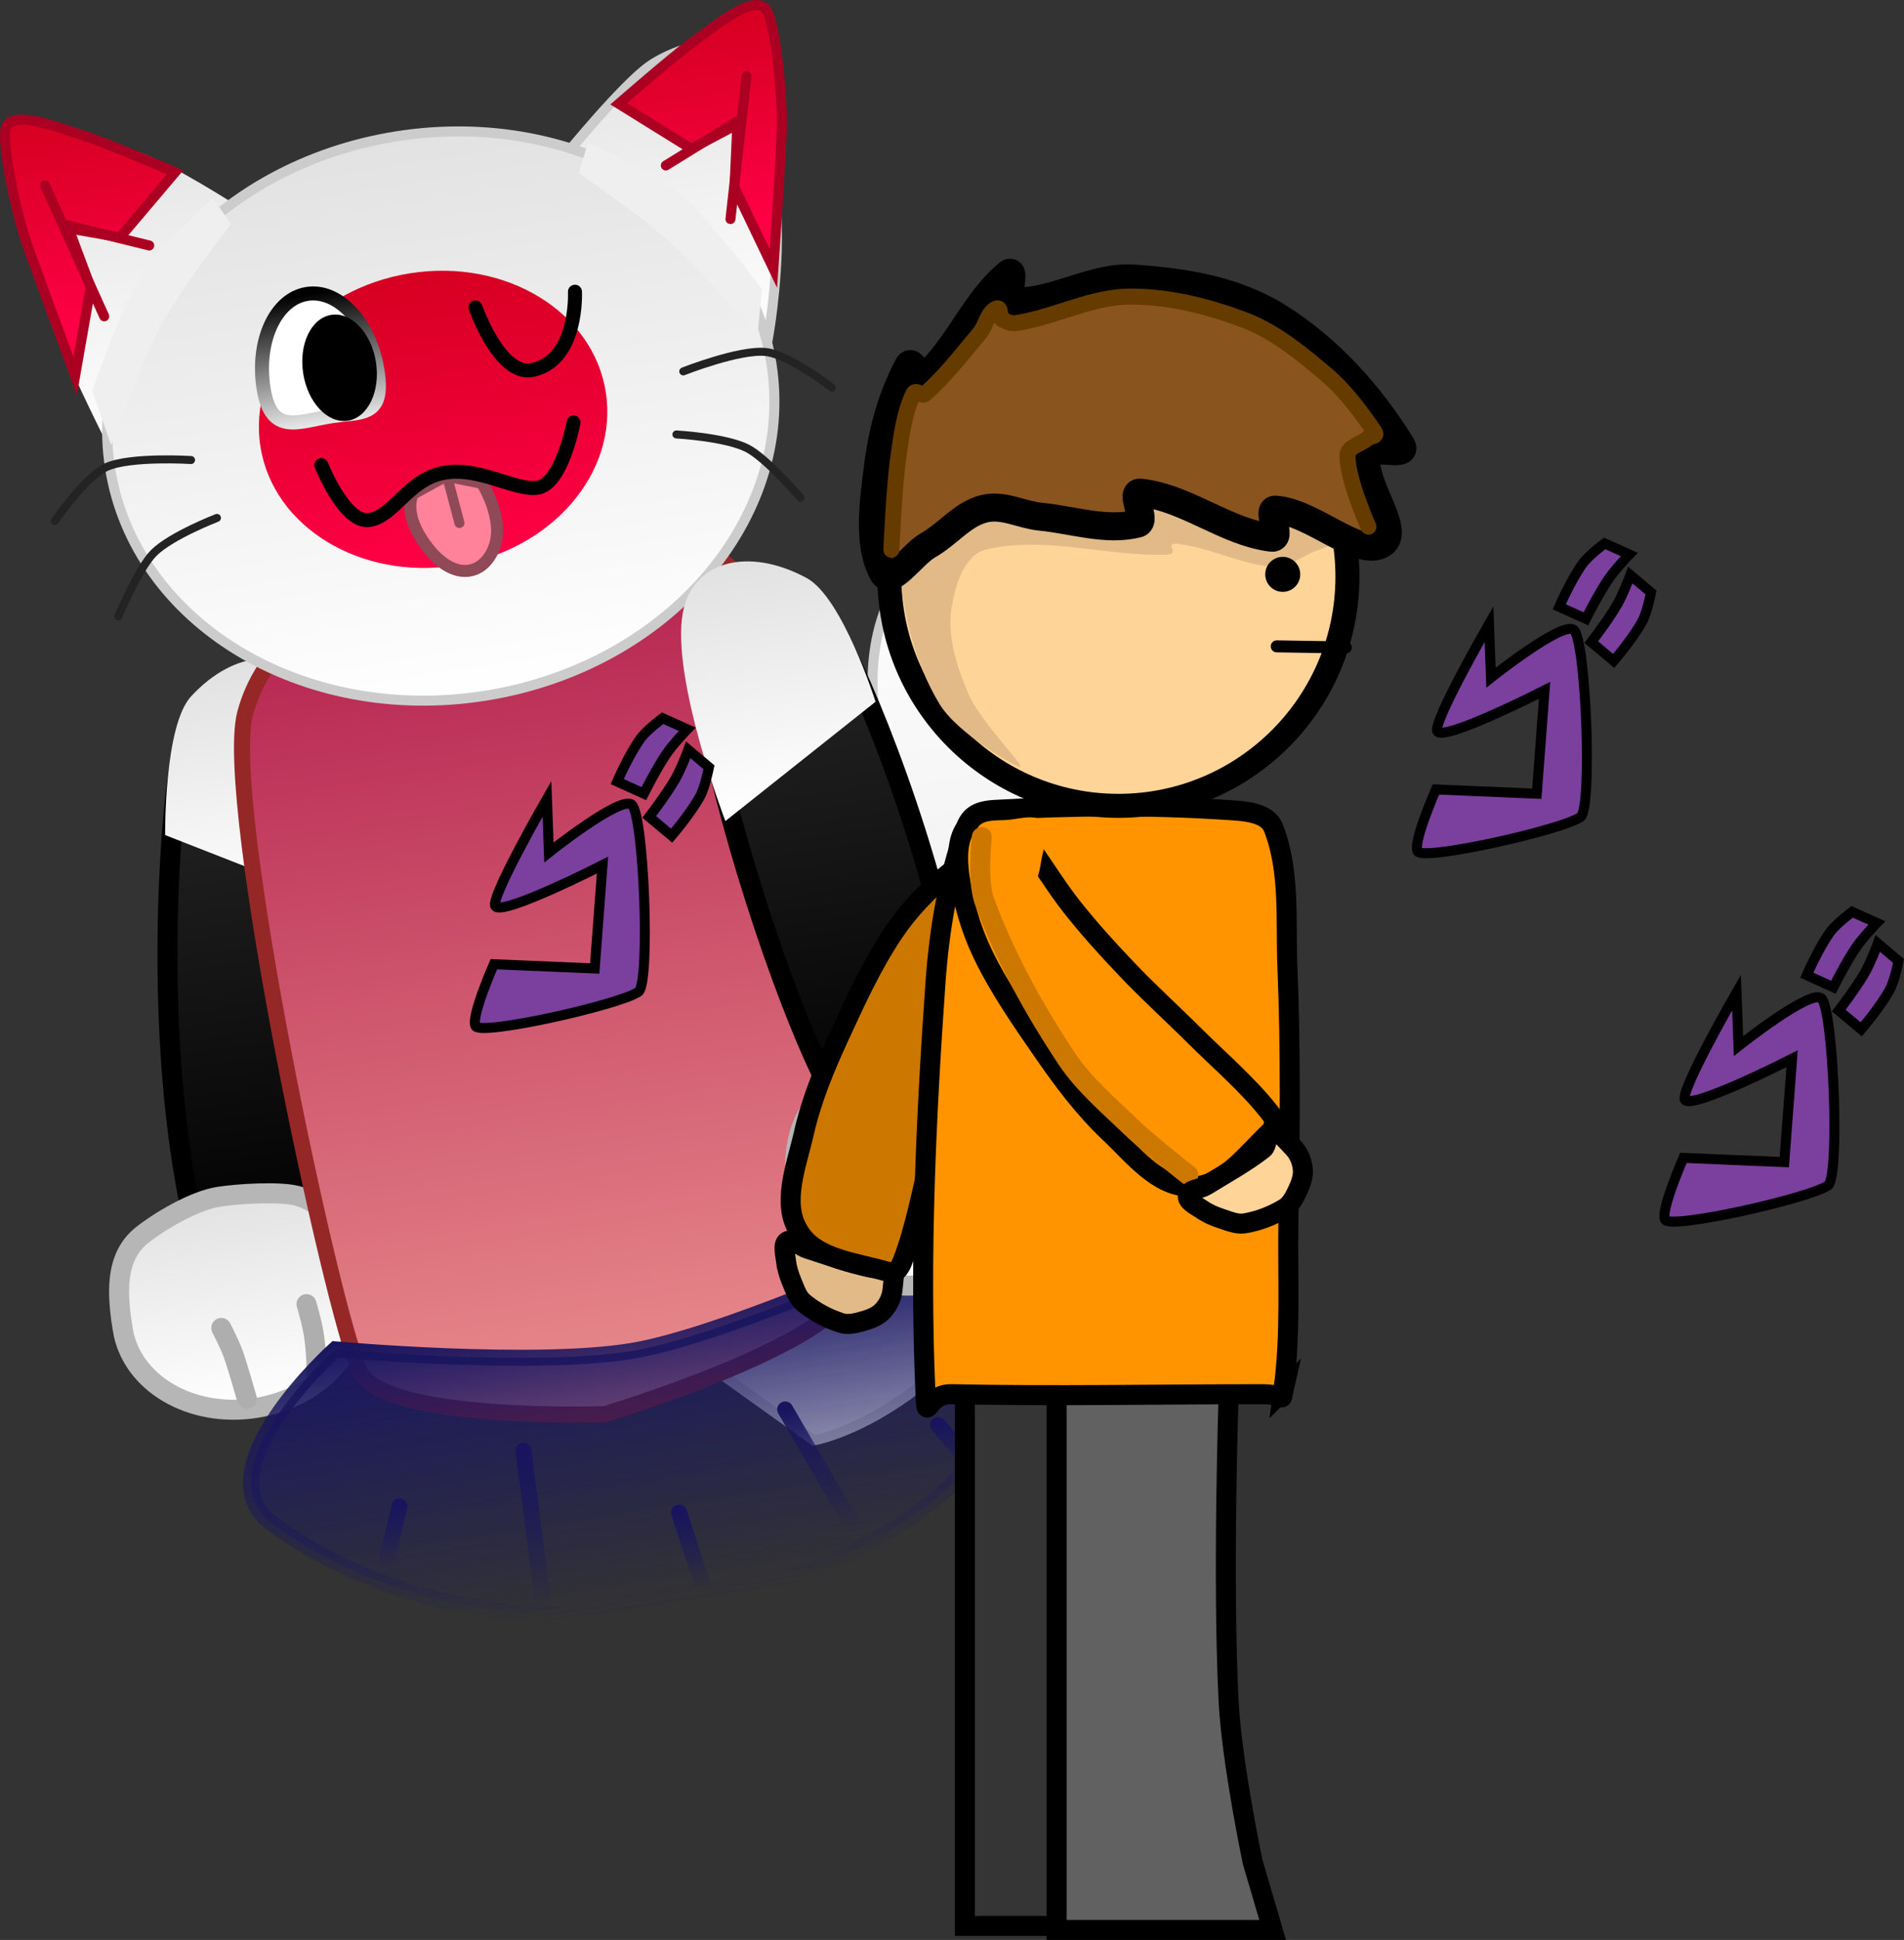 <svg version="1.1" xmlns="http://www.w3.org/2000/svg" xmlns:xlink="http://www.w3.org/1999/xlink" width="475.958" height="484.706" viewBox="0,0,475.958,484.706"><rect x="0" y="0" width="475.958" height="484.706" fill="#333333" stroke="none"/><defs><linearGradient x1="62.534" y1="80.819" x2="101.842" y2="319.379" gradientUnits="userSpaceOnUse" id="color-1"><stop offset="0" stop-color="#ffffff"/><stop offset="1" stop-color="#e2e2e2"/></linearGradient><linearGradient x1="226.282" y1="55.995" x2="240.231" y2="107.462" gradientUnits="userSpaceOnUse" id="color-2"><stop offset="0" stop-color="#d60021"/><stop offset="1" stop-color="#ff0046"/></linearGradient><linearGradient x1="-5.571" y1="112.073" x2="16.497" y2="252.004" gradientUnits="userSpaceOnUse" id="color-3"><stop offset="0" stop-color="#292929"/><stop offset="1" stop-color="#000000"/></linearGradient><linearGradient x1="-0.47" y1="105.904" x2="9.189" y2="167.148" gradientUnits="userSpaceOnUse" id="color-4"><stop offset="0" stop-color="#e2e2e2"/><stop offset="1" stop-color="#ffffff"/></linearGradient><linearGradient x1="-2.141" y1="237.524" x2="6.204" y2="290.438" gradientUnits="userSpaceOnUse" id="color-5"><stop offset="0" stop-color="#e2e2e2"/><stop offset="1" stop-color="#ffffff"/></linearGradient><linearGradient x1="108.058" y1="-56.158" x2="121.31" y2="27.876" gradientUnits="userSpaceOnUse" id="color-6"><stop offset="0" stop-color="#e2e2e2"/><stop offset="1" stop-color="#ffffff"/></linearGradient><linearGradient x1="-30.257" y1="-33.215" x2="-17.004" y2="50.819" gradientUnits="userSpaceOnUse" id="color-7"><stop offset="0" stop-color="#e2e2e2"/><stop offset="1" stop-color="#ffffff"/></linearGradient><linearGradient x1="63.453" y1="73.987" x2="97.724" y2="291.297" gradientUnits="userSpaceOnUse" id="color-8"><stop offset="0" stop-color="#b31e4d"/><stop offset="1" stop-color="#e98d8d"/></linearGradient><linearGradient x1="41.381" y1="-27.291" x2="63.427" y2="112.501" gradientUnits="userSpaceOnUse" id="color-9"><stop offset="0" stop-color="#e2e2e2"/><stop offset="1" stop-color="#ffffff"/></linearGradient><linearGradient x1="97.704" y1="263.601" x2="109.737" y2="339.896" gradientUnits="userSpaceOnUse" id="color-10"><stop offset="0" stop-color="#191663"/><stop offset="1" stop-color="#191663" stop-opacity="0"/></linearGradient><linearGradient x1="97.704" y1="263.601" x2="109.737" y2="339.896" gradientUnits="userSpaceOnUse" id="color-11"><stop offset="0" stop-color="#18155e"/><stop offset="1" stop-color="#18155e" stop-opacity="0"/></linearGradient><linearGradient x1="44.732" y1="6.935" x2="56.244" y2="79.932" gradientUnits="userSpaceOnUse" id="color-12"><stop offset="0" stop-color="#d60021"/><stop offset="1" stop-color="#ff0046"/></linearGradient><linearGradient x1="18.977" y1="12.093" x2="24.599" y2="47.74" gradientUnits="userSpaceOnUse" id="color-13"><stop offset="0" stop-color="#000000"/><stop offset="1" stop-color="#ffffff"/></linearGradient><linearGradient x1="-40.883" y1="-32.054" x2="-32.558" y2="20.737" gradientUnits="userSpaceOnUse" id="color-14"><stop offset="0" stop-color="#d60021"/><stop offset="1" stop-color="#ff0046"/></linearGradient><linearGradient x1="118.226" y1="-56.767" x2="126.552" y2="-3.976" gradientUnits="userSpaceOnUse" id="color-15"><stop offset="0" stop-color="#d60021"/><stop offset="1" stop-color="#ff0046"/></linearGradient><linearGradient x1="39.2" y1="315.464" x2="41.414" y2="329.502" gradientUnits="userSpaceOnUse" id="color-16"><stop offset="0" stop-color="#000000"/><stop offset="1" stop-color="#191663" stop-opacity="0"/></linearGradient><linearGradient x1="39.2" y1="315.464" x2="41.414" y2="329.502" gradientUnits="userSpaceOnUse" id="color-17"><stop offset="0" stop-color="#18155e"/><stop offset="1" stop-color="#18155e" stop-opacity="0"/></linearGradient><linearGradient x1="72.518" y1="301.219" x2="78.744" y2="340.698" gradientUnits="userSpaceOnUse" id="color-18"><stop offset="0" stop-color="#000000"/><stop offset="1" stop-color="#191663" stop-opacity="0"/></linearGradient><linearGradient x1="72.518" y1="301.219" x2="78.744" y2="340.698" gradientUnits="userSpaceOnUse" id="color-19"><stop offset="0" stop-color="#18155e"/><stop offset="1" stop-color="#18155e" stop-opacity="0"/></linearGradient><linearGradient x1="113.596" y1="316.32" x2="116.778" y2="336.498" gradientUnits="userSpaceOnUse" id="color-20"><stop offset="0" stop-color="#000000"/><stop offset="1" stop-color="#191663" stop-opacity="0"/></linearGradient><linearGradient x1="113.596" y1="316.32" x2="116.778" y2="336.498" gradientUnits="userSpaceOnUse" id="color-21"><stop offset="0" stop-color="#18155e"/><stop offset="1" stop-color="#18155e" stop-opacity="0"/></linearGradient><linearGradient x1="144.797" y1="289.82" x2="149.916" y2="322.281" gradientUnits="userSpaceOnUse" id="color-22"><stop offset="0" stop-color="#000000"/><stop offset="1" stop-color="#191663" stop-opacity="0"/></linearGradient><linearGradient x1="144.797" y1="289.82" x2="149.916" y2="322.281" gradientUnits="userSpaceOnUse" id="color-23"><stop offset="0" stop-color="#18155e"/><stop offset="1" stop-color="#18155e" stop-opacity="0"/></linearGradient><linearGradient x1="180.121" y1="294.139" x2="181.919" y2="305.545" gradientUnits="userSpaceOnUse" id="color-24"><stop offset="0" stop-color="#000000"/><stop offset="1" stop-color="#191663" stop-opacity="0"/></linearGradient><linearGradient x1="180.121" y1="294.139" x2="181.919" y2="305.545" gradientUnits="userSpaceOnUse" id="color-25"><stop offset="0" stop-color="#18155e"/><stop offset="1" stop-color="#18155e" stop-opacity="0"/></linearGradient><linearGradient x1="-19.472" y1="11.983" x2="-15.217" y2="38.963" gradientUnits="userSpaceOnUse" id="color-26"><stop offset="0" stop-color="#ffffff" stop-opacity="0"/><stop offset="1" stop-color="#ffffff"/></linearGradient><linearGradient x1="110.711" y1="-7.594" x2="114.966" y2="19.386" gradientUnits="userSpaceOnUse" id="color-27"><stop offset="0" stop-color="#ffffff" stop-opacity="0"/><stop offset="1" stop-color="#ffffff"/></linearGradient><linearGradient x1="139.307" y1="83.916" x2="161.375" y2="223.847" gradientUnits="userSpaceOnUse" id="color-28"><stop offset="0" stop-color="#292929"/><stop offset="1" stop-color="#000000"/></linearGradient><linearGradient x1="132.352" y1="79.649" x2="142.01" y2="140.892" gradientUnits="userSpaceOnUse" id="color-29"><stop offset="0" stop-color="#e2e2e2"/><stop offset="1" stop-color="#ffffff"/></linearGradient><linearGradient x1="166.646" y1="206.518" x2="174.991" y2="259.432" gradientUnits="userSpaceOnUse" id="color-30"><stop offset="0" stop-color="#e2e2e2"/><stop offset="1" stop-color="#ffffff"/></linearGradient></defs><g transform="translate(57.778,61.344)"><g data-paper-data="{&quot;isPaintingLayer&quot;:true}" fill-rule="nonzero" stroke-linejoin="miter" stroke-miterlimit="10" stroke-dasharray="" stroke-dashoffset="0" style="mix-blend-mode: normal"><g><path d="M111.258,273.971c0,0 47.955,-28.74 59.182,-71.815c10.289,-39.478 -17.864,-75.883 -7.939,-108.305c11.113,-36.303 34.432,-53.018 49.726,-56.871c15.962,-4.021 46.745,11.295 44.357,40.626c-1.067,13.104 -31.146,30.92 -34.832,46.55c-3.685,15.631 19.362,41.651 -8.558,104.756c-27.919,63.105 -67.55,69.629 -67.55,69.629z" data-paper-data="{&quot;index&quot;:null}" fill="url(#color-1)" stroke="#cccccc" stroke-width="2.5" stroke-linecap="butt"/><path d="M227.247,113.061c0,0 -12.341,-16.325 -21.459,-22.225c-9.888,-6.398 -35.747,-14.791 -35.747,-14.791c0,0 26.483,-52.513 56.812,-40.166c69.088,28.125 0.393,77.183 0.393,77.183z" data-paper-data="{&quot;index&quot;:null}" fill="url(#color-2)" stroke="#ac0022" stroke-width="2.5" stroke-linecap="butt"/><path d="M8.61,253.173c-6.451,0.458 -17.546,-6.112 -19.288,-15.07c-8.286,-42.629 -4.867,-91.666 -2.367,-107.543c3.641,-23.132 16.274,-19.522 22.507,-19.551c6.233,-0.028 11.539,7.996 13.102,20.254c5.438,42.662 3.596,87.044 1.11,102.624c-2.486,15.58 -8.613,18.827 -15.064,19.285z" data-paper-data="{&quot;index&quot;:null}" fill="url(#color-3)" stroke="#000000" stroke-width="5" stroke-linecap="butt"/><path d="M-16.495,147.304c0,0 -0.309,-27.303 6.471,-34.643c11.129,-12.048 25.008,-12.624 31.073,-1.132c7.723,14.634 5.99,52.804 5.99,52.804z" data-paper-data="{&quot;index&quot;:null}" fill="url(#color-4)" stroke="#b3b3b3" stroke-width="0" stroke-linecap="butt"/><path d="M-27.104,270.775c-1.314,-8.33 -2.212,-17.92 4.839,-23.522c4.315,-3.428 12.949,-8.596 19.129,-9.571c4.913,-0.775 15.177,-1.377 19.527,-0.266c10.062,2.571 13.975,14.688 15.453,24.063c2.118,13.427 -9.362,26.393 -25.64,28.96c-16.278,2.567 -31.191,-6.236 -33.309,-19.663z" data-paper-data="{&quot;index&quot;:null}" fill="url(#color-5)" stroke="#b6b6b6" stroke-width="5" stroke-linecap="butt"/><path d="M-2.462,270.447c0,0 2.079,3.992 2.968,6.452c1.165,3.226 3.421,11.235 3.421,11.235" data-paper-data="{&quot;index&quot;:null}" fill="none" stroke="#aeaeae" stroke-width="5" stroke-linecap="round"/><path d="M18.84,264.503c0.433,1.522 1.549,5.284 1.976,8.584c0.653,5.045 0.54,9.776 0.54,9.776" data-paper-data="{&quot;index&quot;:null}" fill="none" stroke="#aeaeae" stroke-width="5" stroke-linecap="round"/><path d="M108.441,5.934c-8.695,-8.597 -24.363,-29.05 -24.363,-29.05c0,0 13.71,-16.814 20.455,-21.639c9.667,-6.917 28.809,-8.22 28.809,-8.22c0,0 3.547,39.549 3.057,54.335c-0.464,14.033 -2.725,24.566 -2.725,24.566c0,0 -17.512,-12.356 -25.234,-19.992z" data-paper-data="{&quot;index&quot;:null}" fill="url(#color-6)" stroke="#cccccc" stroke-width="2.5" stroke-linecap="butt"/><path d="M-29.369,52.769c0,0 -10.295,-19.707 -15.055,-32.915c-5.016,-13.918 -6.251,-34.712 -6.251,-34.712c0,0 15.955,-12.198 27.281,-8.592c7.903,2.516 26.122,14.294 26.122,14.294c0,0 -8.614,24.282 -14.24,35.138c-4.997,9.642 -17.856,26.787 -17.856,26.787z" fill="url(#color-7)" stroke="none" stroke-width="0" stroke-linecap="butt"/><path d="M32.143,281.261c-6.83,-14.476 -34.345,-142.649 -28.659,-164.285c8.609,-32.763 57.669,-40.537 57.669,-40.537c0,0 49.542,-20.154 70.415,11.853c14.756,22.694 27.005,160.682 24.185,171.211c-4.032,15.055 -62.305,32.468 -62.305,32.468c0,0 -55.323,1.968 -61.304,-10.71z" fill="url(#color-8)" stroke="#962727" stroke-width="4" stroke-linecap="butt"/><path d="M-30.261,55.642c-6.088,-38.603 25.987,-75.733 71.642,-82.933c45.655,-7.2 87.601,18.257 93.689,56.86c6.088,38.603 -25.987,75.733 -71.642,82.933c-45.655,7.2 -87.601,-18.257 -93.689,-56.86z" fill="url(#color-9)" stroke="#cccccc" stroke-width="2.5" stroke-linecap="butt"/><path d="M10.447,319.524c-18.441,-13.216 15.586,-43.722 15.586,-43.722c0,0 49.487,4.436 74.05,0.405c21.681,-3.559 65.762,-23.353 65.762,-23.353c0,0 40.609,21.673 34.066,31.395c-6.183,9.188 -22.765,46.614 -94.48,56.268c-51.271,6.902 -82.37,-11.954 -94.983,-20.994z" fill="url(#color-10)" stroke="url(#color-11)" stroke-width="4" stroke-linecap="butt"/><path d="M7.322,50.241c-3.179,-20.158 13.57,-39.546 37.41,-43.306c23.84,-3.76 45.743,9.533 48.922,29.691c3.179,20.158 -13.57,39.546 -37.41,43.306c-23.84,3.76 -45.743,-9.533 -48.922,-29.691z" fill="url(#color-12)" stroke="none" stroke-width="0" stroke-linecap="butt"/><path d="M36.59,31.236c1.863,11.812 -4.022,10.242 -11.886,11.482c-7.864,1.24 -14.73,4.822 -16.593,-6.991c-1.863,-11.812 3.002,-22.393 10.866,-23.634c7.864,-1.24 15.749,7.33 17.612,19.142z" fill="#ffffff" stroke="url(#color-13)" stroke-width="3.5" stroke-linecap="butt"/><path d="M-38.989,32.506c0,0 -8.723,-23.576 -11.713,-31.873c-3.151,-8.743 -6.929,-27.119 -5.525,-30.266c1.946,-4.364 12.993,0.182 20.109,2.448c4.965,1.58 22.108,8.878 22.108,8.878l-13.781,16.275l-12.847,-2.259l5.515,14.757z" fill="url(#color-14)" stroke="#ac0022" stroke-width="2.5" stroke-linecap="butt"/><path d="M36.197,29.115c1.151,7.298 -1.985,13.856 -7.005,14.648c-5.02,0.792 -10.022,-4.483 -11.173,-11.781c-1.151,-7.298 1.985,-13.856 7.005,-14.648c5.02,-0.792 10.022,4.483 11.173,11.781z" fill="#000000" stroke="none" stroke-width="0" stroke-linecap="butt"/><path d="M49.045,75.368c-6.568,-8.523 -3.579,-13.377 -3.579,-13.377l8.237,-4.495l8.967,1.782c0,0 5.854,9.145 3.052,16.248c-2.802,7.103 -10.11,8.365 -16.678,-0.158z" fill="#ff819a" stroke="#8f4957" stroke-width="3" stroke-linecap="butt"/><path d="M57.071,69.322l-2.984,-11.253" fill="none" stroke="#8f4957" stroke-width="2.5" stroke-linecap="round"/><path d="M85.591,44.208c0,0 -2.845,15.34 -8.986,16.309c-5.486,0.865 -14.673,-5.404 -23.514,-3.71c-8.842,1.694 -12.34,10.79 -18.519,11.765c-6.214,0.98 -12.017,-13.709 -12.017,-13.709" fill="none" stroke="#000000" stroke-width="3.5" stroke-linecap="round"/><path d="M-31.724,17.695l-14.793,-32.72" fill="none" stroke="#ac0022" stroke-width="2.5" stroke-linecap="round"/><path d="M-20.475,-0.011l-20.722,-5.097" fill="none" stroke="#ac0022" stroke-width="2.5" stroke-linecap="round"/><path d="M125.832,-14.54l0.705,-15.738l-11.528,6.103l-18.121,-11.244c0,0 14.065,-12.219 18.303,-15.251c6.073,-4.345 15.185,-12.07 18.379,-8.517c2.304,2.562 4.365,21.209 4.058,30.498c-0.292,8.815 -2.071,34.445 -2.071,34.445z" data-paper-data="{&quot;index&quot;:null}" fill="url(#color-15)" stroke="#ac0022" stroke-width="2.5" stroke-linecap="butt"/><path d="M128.827,-42.297l-4.005,35.684" data-paper-data="{&quot;index&quot;:null}" fill="none" stroke="#ac0022" stroke-width="2.5" stroke-linecap="round"/><path d="M126.818,-31.226l-18.148,11.227" data-paper-data="{&quot;index&quot;:null}" fill="none" stroke="#ac0022" stroke-width="2.5" stroke-linecap="round"/><path d="M38.537,329.955l3.54,-14.945" fill="url(#color-16)" stroke="url(#color-17)" stroke-width="4" stroke-linecap="round"/><path d="M73.057,301.133l5.147,39.65" fill="url(#color-18)" stroke="url(#color-19)" stroke-width="4" stroke-linecap="round"/><path d="M118.396,336.243l-6.419,-19.668" fill="url(#color-20)" stroke="url(#color-21)" stroke-width="4" stroke-linecap="round"/><path d="M156.209,321.288l-17.705,-30.476" fill="url(#color-22)" stroke="url(#color-23)" stroke-width="4" stroke-linecap="round"/><path d="M176.705,294.678l8.631,10.328" fill="url(#color-24)" stroke="url(#color-25)" stroke-width="4" stroke-linecap="round"/><path d="M-44.099,68.859c0,0 7.693,-11.169 12.946,-13.522c6.005,-2.69 21.132,-1.743 21.132,-1.743" fill="none" stroke="#232323" stroke-width="2" stroke-linecap="round"/><path d="M-28.207,92.685c0,0 5.057,-12.074 8.859,-15.87c4.347,-4.34 15.807,-8.755 15.807,-8.755" fill="none" stroke="#232323" stroke-width="2" stroke-linecap="round"/><path d="M113.025,31.45c0,0 14.101,-5.557 20.643,-4.845c5.722,0.622 16.479,8.882 16.479,8.882" data-paper-data="{&quot;index&quot;:null}" fill="none" stroke="#232323" stroke-width="2" stroke-linecap="round"/><path d="M111.31,47.208c0,0 12.263,0.674 17.735,3.466c4.786,2.442 13.314,12.374 13.314,12.374" data-paper-data="{&quot;index&quot;:null}" fill="none" stroke="#232323" stroke-width="2" stroke-linecap="round"/><path d="M-30.008,49.877l-4.68,-13.565c0,0 6.88,-20.322 12.026,-28.544c4.882,-7.8 18.097,-19.591 18.097,-19.591l4.532,6.436c0,0 -12.444,16.083 -17.399,25.217c-5.036,9.284 -12.577,30.046 -12.577,30.046z" fill="#efefef" stroke="url(#color-26)" stroke-width="0" stroke-linecap="butt"/><path d="M111.184,0.502c-7.525,-7.166 -24.315,-18.639 -24.315,-18.639l2.332,-7.519c0,0 16.203,7.151 23.248,13.07c7.426,6.24 20.227,23.458 20.227,23.458l-1.099,11.615c0,0 -12.743,-14.702 -20.392,-21.986z" data-paper-data="{&quot;index&quot;:null}" fill="#efefef" stroke="url(#color-27)" stroke-width="0" stroke-linecap="butt"/><path d="M85.95,11.544c0,0 0.842,17.009 -10.527,19.536c-8.275,1.84 -14.326,-15.617 -14.326,-15.617" fill="none" stroke="#000000" stroke-width="3.5" stroke-linecap="round"/><path d="M148.636,208.872c-7.325,-14.033 -23.032,-55.647 -31.031,-97.906c-2.298,-12.142 0.416,-21.431 6.564,-23.355c6.148,-1.924 17.46,-9.31 28.287,11.54c7.432,14.311 26.149,59.857 31.333,102.975c1.089,9.062 -7.782,18.78 -14.279,20.364c-6.497,1.584 -13.548,0.415 -20.873,-13.618z" data-paper-data="{&quot;index&quot;:null}" fill="url(#color-28)" stroke="#000000" stroke-width="5" stroke-linecap="butt"/><path d="M123.547,143.804c0,0 -13.656,-35.744 -10.63,-52.073c2.376,-12.823 16.226,-16.619 30.959,-8.65c8.975,4.855 17.218,30.907 17.218,30.907z" data-paper-data="{&quot;index&quot;:null}" fill="url(#color-29)" stroke="#b3b3b3" stroke-width="0" stroke-linecap="butt"/><path d="M174.991,259.432c-16.278,2.567 -31.191,-6.236 -33.309,-19.663c-1.478,-9.374 -1.485,-22.108 7.298,-27.651c3.797,-2.396 13.748,-4.982 18.661,-5.757c6.18,-0.975 15.985,1.285 21.146,3.219c8.433,3.16 10.53,12.562 11.844,20.891c2.118,13.427 -9.362,26.393 -25.64,28.96z" data-paper-data="{&quot;index&quot;:null}" fill="url(#color-30)" stroke="#b6b6b6" stroke-width="5" stroke-linecap="butt"/><path d="M176.448,256.539c0,0 -0.319,-8.315 -0.203,-11.743c0.088,-2.614 0.838,-7.052 0.838,-7.052" data-paper-data="{&quot;index&quot;:null}" fill="none" stroke="#aeaeae" stroke-width="5" stroke-linecap="round"/><path d="M158.243,256.887c0,0 -1.563,-4.466 -2.495,-9.468c-0.609,-3.271 -0.706,-7.194 -0.762,-8.775" data-paper-data="{&quot;index&quot;:null}" fill="none" stroke="#aeaeae" stroke-width="5" stroke-linecap="round"/></g><path d="M183.427,419.862v-134h43c0,0 -1.564,46.497 -0.005,76.898c0.783,15.26 6.005,40.102 6.005,40.102l5,17z" data-paper-data="{&quot;index&quot;:null}" fill="#353535" stroke="#000000" stroke-width="5" stroke-linecap="butt"/><path d="M206.355,420.862v-134h43c0,0 -1.564,46.497 -0.005,76.898c0.783,15.26 6.005,40.102 6.005,40.102l5,17z" data-paper-data="{&quot;index&quot;:null}" fill="#616161" stroke="#000000" stroke-width="5" stroke-linecap="butt"/><path d="M166.292,253.585c-0.614,2.787 -0.722,5.497 -1.009,7.7c-0.246,1.886 -1.246,3.745 -2.591,5.09c-1.292,1.293 -3.16,1.942 -4.921,2.431c-1.702,0.472 -3.607,0.942 -5.288,0.403c-3.404,-1.094 -6.691,-2.837 -9.432,-5.133c-1.522,-1.275 -2.145,-3.373 -2.914,-5.203c-0.683,-1.627 -1.228,-3.35 -1.417,-5.104c-0.178,-1.655 -0.947,-4.216 0.329,-4.989c1.333,-0.808 3.232,1.304 4.89,1.826c5.374,1.695 10.694,3.713 16.217,4.829c1.381,0.278 3.152,-1.767 4.057,-0.734z" data-paper-data="{&quot;index&quot;:null}" fill="#e1ba87" stroke="#000000" stroke-width="5" stroke-linecap="round"/><path d="M198.378,157.758c1.133,3.138 -2.099,6.304 -3.38,9.464c-2.507,5.861 -5.604,11.552 -7.976,17.597c-2.508,6.42 -4.647,13.356 -6.396,19.534c-2.256,7.833 -3.891,15.864 -5.904,23.778c-1.991,7.758 -3.7,17.493 -6.871,25.599c-0.809,2.052 -1.737,3.267 -3.755,2.674c-8.072,-2.371 -18.157,-3.148 -22.208,-10.151c-4.412,-6.969 -0.496,-16.565 1.271,-24.413c1.898,-8.409 5.257,-16.503 8.874,-24.328c3.999,-8.661 8.109,-17.712 13.504,-25.755c3.949,-5.889 8.738,-10.847 14.043,-15.06c3.181,-2.441 7.137,-4.845 10.907,-4.504c3.185,0.299 6.673,2.294 7.891,5.566z" data-paper-data="{&quot;index&quot;:null}" fill="#cc7700" stroke="#000000" stroke-width="5" stroke-linecap="round"/><path d="M263.05,286c-0.782,3.383 1.025,0.996 -5.5,1c-26.099,0.014 -51.71,0.549 -77.5,0c-6.456,-0.141 -6.136,7.9 -6.5,-0.5c-1.458,-33.601 0.11,-68.09 2.5,-102c0.938,-13.476 3.134,-26.295 7.4,-38.5c1.082,-3.305 2.823,-4.738 7.6,-5c19.107,-1.048 38.393,-1.237 57.5,0c4.777,0.309 10.441,0.527 12,4.5c4.279,10.904 3.004,23.297 3.5,35c0.842,20.069 0.637,42.026 0.25,63c-0.253,13.939 0.676,28.434 -1.25,42.5z" data-paper-data="{&quot;origPos&quot;:null,&quot;index&quot;:null}" fill="#ff9400" stroke="#000000" stroke-width="5" stroke-linecap="round"/><path d="M192.475,141.486c3.278,0.62 4.36,5.013 6.43,7.724c3.772,5.14 7.096,10.7 11.095,15.816c4.252,5.424 9.136,10.794 13.567,15.442c5.597,5.926 11.68,11.418 17.471,17.176c5.667,5.66 13.18,12.083 18.546,18.935c1.355,1.74 1.929,3.157 0.393,4.593c-6.147,5.745 -11.945,14.033 -20.035,13.959c-8.244,0.255 -14.515,-7.998 -20.374,-13.51c-6.275,-5.911 -11.535,-12.919 -16.434,-20.014c-5.423,-7.848 -11.126,-15.99 -15.307,-24.726c-3.062,-6.395 -4.895,-13.04 -5.825,-19.75c-0.484,-3.981 -0.542,-8.609 1.669,-11.682c1.877,-2.59 5.369,-4.579 8.806,-3.964z" data-paper-data="{&quot;index&quot;:null}" fill="#ff9400" stroke="#000000" stroke-width="5" stroke-linecap="round"/><path d="M202.95,144c1.927,2.599 0.05,6.6 -0.4,9.5c-0.376,2.469 -0.924,5.259 -2.418,7.069c-1.493,1.81 -3.556,2.931 -5.832,2.931c-2.276,0 -4.339,-1.121 -5.832,-2.931c-1.494,-1.81 -2.214,-4.555 -2.418,-7.069c-0.22,-2.68 -0.838,-6.141 0.9,-8.5c1.625,-1.718 4.89,-1.258 7.35,-1.5c2.859,-0.282 6.774,-1.511 8.65,0.5z" data-paper-data="{&quot;origPos&quot;:null,&quot;index&quot;:null}" fill="#ff9400" stroke="none" stroke-width="1" stroke-linecap="round"/><path d="M239.279,232.238c0,0 -10.043,-7.835 -14.6,-12.251c-5.276,-5.105 -11.526,-10.383 -15.77,-16.767c-8.002,-12.049 -15.315,-25.14 -20.485,-39.072c-2.051,-4.886 -0.775,-16.328 -0.775,-16.328" data-paper-data="{&quot;index&quot;:null}" fill="none" stroke="#cc7700" stroke-width="5" stroke-linecap="round"/><path d="M260.565,219.86c1.711,2.284 3.695,4.134 5.176,5.79c1.269,1.417 2.024,3.388 2.166,5.285c0.136,1.823 -0.591,3.662 -1.369,5.315c-0.753,1.597 -1.64,3.348 -3.146,4.269c-3.05,1.866 -6.516,3.218 -10.044,3.798c-1.96,0.321 -3.955,-0.576 -5.844,-1.188c-1.678,-0.544 -3.34,-1.256 -4.792,-2.257c-1.371,-0.945 -3.812,-2.033 -3.565,-3.505c0.258,-1.537 3.097,-1.598 4.575,-2.514c4.791,-2.966 9.792,-5.679 14.242,-9.137c1.112,-0.864 0.718,-3.542 2.091,-3.553z" data-paper-data="{&quot;index&quot;:null}" fill="#ffd499" stroke="#000000" stroke-width="5" stroke-linecap="round"/><g data-paper-data="{&quot;index&quot;:null}"><path d="M262.271,42.279c10.364,10.364 16.779,24.676 16.779,40.471c0,15.795 -6.415,30.107 -16.779,40.471c-10.364,10.364 -24.676,16.779 -40.471,16.779c-15.795,0 -30.107,-6.415 -40.471,-16.779c-10.364,-10.364 -16.779,-24.676 -16.779,-40.471c0,-15.795 6.415,-30.107 16.779,-40.471c10.364,-10.364 24.676,-16.779 40.471,-16.779c15.795,0 30.107,6.415 40.471,16.779z" data-paper-data="{&quot;origPos&quot;:null}" fill="#ffd499" stroke="#000000" stroke-width="6" stroke-linecap="round"/><path d="M189.68,66.954c13.85,1.622 26.451,-2.669 39.62,-1.704c15.391,1.128 31.104,3.338 46,7.75c3.718,1.106 -3.707,2.891 -5.75,4c-2.502,1.303 -5.992,3.49 -9.25,3.25c-7.849,-0.583 -15.835,-4.875 -24,-5.75c-3.106,-0.105 1.174,2.622 -2.5,2.75c-14.697,0.511 -30.5,-4.859 -45.25,-1.25c-5.326,1.434 -7.601,8.969 -8.5,14.75c-1.063,7.125 1.453,14.79 4.25,21.25c2.966,6.846 13.946,17.992 13,18.25c-0.946,0.258 -15.918,-8.417 -20.25,-15.75c-6.251,-10.334 -9.184,-22.894 -10,-34.75c-0.323,-4.748 3.585,-8.838 6.37,-12.796c2.03,-2.883 4.957,-6.704 8.13,-6.704c3.173,0 4.529,6.284 8.13,6.704z" data-paper-data="{&quot;origPos&quot;:null}" fill="#e1ba87" stroke="none" stroke-width="1" stroke-linecap="round"/><path d="M163.05,82c-4.149,-7.143 -2.419,-18.415 -1.25,-27.5c1.114,-8.633 3.513,-17.045 7.5,-24.5c1.139,-1.943 2.501,4.343 4.5,2.5c8.007,-7.393 12.443,-19.02 20.5,-25.5c2.048,-1.644 -1.025,6.938 1.5,7c10.077,0.225 19.864,-6.433 29.75,-5.75c12.368,0.859 24.992,2.711 36,9.5c12.651,7.864 23.234,19.534 31,32.25c1.941,3.179 -8.297,-0.525 -8.75,2.5c-1.102,7.338 8.883,18.809 4,22c-5.868,3.773 -17.423,-7.93 -26.75,-8.5c-2.367,-0.144 1.906,7.404 -1,7c-11.417,-1.4 -21.284,-10.04 -32.75,-11.25c-2.867,-0.302 1.844,7.202 -0.75,7.75c-7.837,1.956 -16.088,-0.955 -24.25,-1.75c-4.684,-0.453 -9.224,-3.127 -14,-2c-5.487,1.33 -8.942,6.24 -14.25,9.25c-3.738,2.185 -9.025,10.106 -11,7z" data-paper-data="{&quot;origPos&quot;:null}" fill="#8a541e" stroke="#000000" stroke-width="7" stroke-linecap="round"/><path d="M165.05,76c0,0 0.656,-15.564 1.75,-23.25c0.764,-5.359 1.447,-10.883 3.75,-15.75c0.918,-1.331 1.969,1.072 3,0c5.142,-4.542 9.17,-9.878 13.5,-15c1.616,-1.896 2.032,-5.319 4.25,-6.25c1.377,-0.478 0.568,2.269 1.5,2.75c1.791,0.712 1.848,1.173 4.25,0.75c9.612,-1.693 18.43,-6.554 28,-6.5c10.074,0.056 20.027,2.667 29.25,6.25c7.303,3.028 13.521,8.191 19.5,13.25c4.641,3.93 8.496,9.133 12,14.25c0.877,1.278 -0.861,1.092 -1.5,1.5c-1.621,1.601 -5.264,2.198 -5.25,4.5c0.039,6.231 5.25,17.75 5.25,17.75" data-paper-data="{&quot;origPos&quot;:null}" fill="none" stroke="#663b00" stroke-width="4" stroke-linecap="round"/><path d="M265.971,79.066c0.792,0.792 1.282,1.886 1.282,3.093c0,1.207 -0.49,2.301 -1.282,3.093c-0.792,0.792 -1.886,1.282 -3.093,1.282c-1.207,0 -2.301,-0.49 -3.093,-1.282c-0.792,-0.792 -1.282,-1.886 -1.282,-3.093c0,-1.207 0.49,-2.301 1.282,-3.093c0.792,-0.792 1.886,-1.282 3.093,-1.282c1.207,0 2.301,0.49 3.093,1.282z" fill="#000000" stroke="none" stroke-width="1" stroke-linecap="butt"/><path d="M278.636,100.431l-17.253,-0.282" fill="none" stroke="#000000" stroke-width="3" stroke-linecap="round"/></g><g fill="#7b3f9e" stroke="#000000" stroke-width="2.5" stroke-linecap="butt"><path d="M301.533,121.374c-1.256,-2.207 12.912,-26.799 12.912,-26.799l0.487,13.399c0,0 17.982,-14.298 20.708,-11.938c3.065,2.652 4.678,44.718 1.675,46.762c-4.868,3.314 -39.37,10.987 -40.726,8.576c-1.248,-2.22 4.586,-15.471 4.586,-15.471l25.207,1.063l1.949,-25.824c0,0 -25.3,12.868 -26.799,10.232z" data-paper-data="{&quot;origPos&quot;:null}"/><path d="M332,90.265c0,0 2.879,-6.644 5.814,-10.74c1.491,-2.082 5.527,-5.091 5.527,-5.091l6.172,2.768c0,0 -3.518,3.64 -5.301,6.282c-2.452,3.632 -5.552,9.793 -5.552,9.793z" data-paper-data="{&quot;origRot&quot;:0,&quot;origPos&quot;:null}"/><path d="M340.004,99.095c0,0 4.202,-5.469 6.408,-9.256c1.604,-2.754 3.354,-7.504 3.354,-7.504l5.175,4.357c0,0 -0.957,4.942 -2.184,7.19c-2.414,4.423 -7.147,9.903 -7.147,9.903z" data-paper-data="{&quot;origRot&quot;:0,&quot;origPos&quot;:null,&quot;index&quot;:null}"/></g><g fill="#7b3f9e" stroke="#000000" stroke-width="2.5" stroke-linecap="butt"><path d="M66.037,165.041c-1.256,-2.207 12.912,-26.799 12.912,-26.799l0.487,13.399c0,0 17.982,-14.298 20.708,-11.938c3.065,2.652 4.678,44.718 1.675,46.762c-4.868,3.314 -39.37,10.987 -40.726,8.576c-1.248,-2.22 4.586,-15.471 4.586,-15.471l25.207,1.063l1.949,-25.824c0,0 -25.3,12.868 -26.799,10.232z" data-paper-data="{&quot;origPos&quot;:null}"/><path d="M96.505,133.933c0,0 2.879,-6.644 5.814,-10.74c1.491,-2.082 5.527,-5.091 5.527,-5.091l6.172,2.768c0,0 -3.518,3.64 -5.301,6.282c-2.452,3.632 -5.552,9.793 -5.552,9.793z" data-paper-data="{&quot;origRot&quot;:0,&quot;origPos&quot;:null}"/><path d="M104.508,142.763c0,0 4.202,-5.469 6.408,-9.256c1.604,-2.754 3.354,-7.504 3.354,-7.504l5.175,4.357c0,0 -0.957,4.942 -2.184,7.19c-2.414,4.423 -7.147,9.903 -7.147,9.903z" data-paper-data="{&quot;origRot&quot;:0,&quot;origPos&quot;:null,&quot;index&quot;:null}"/></g><g fill="#7b3f9e" stroke="#000000" stroke-width="2.5" stroke-linecap="butt"><path d="M363.404,213.425c-1.256,-2.207 12.912,-26.799 12.912,-26.799l0.487,13.399c0,0 17.982,-14.298 20.708,-11.938c3.065,2.652 4.678,44.718 1.675,46.762c-4.868,3.314 -39.37,10.987 -40.726,8.576c-1.248,-2.22 4.586,-15.471 4.586,-15.471l25.207,1.063l1.949,-25.824c0,0 -25.3,12.868 -26.799,10.232z" data-paper-data="{&quot;origPos&quot;:null}"/><path d="M393.872,182.317c0,0 2.879,-6.644 5.814,-10.74c1.491,-2.082 5.527,-5.091 5.527,-5.091l6.172,2.768c0,0 -3.518,3.64 -5.301,6.282c-2.452,3.632 -5.552,9.793 -5.552,9.793z" data-paper-data="{&quot;origRot&quot;:0,&quot;origPos&quot;:null}"/><path d="M401.875,191.147c0,0 4.202,-5.469 6.408,-9.256c1.604,-2.754 3.354,-7.504 3.354,-7.504l5.175,4.357c0,0 -0.957,4.942 -2.184,7.19c-2.414,4.423 -7.147,9.903 -7.147,9.903z" data-paper-data="{&quot;origRot&quot;:0,&quot;origPos&quot;:null,&quot;index&quot;:null}"/></g></g></g></svg>